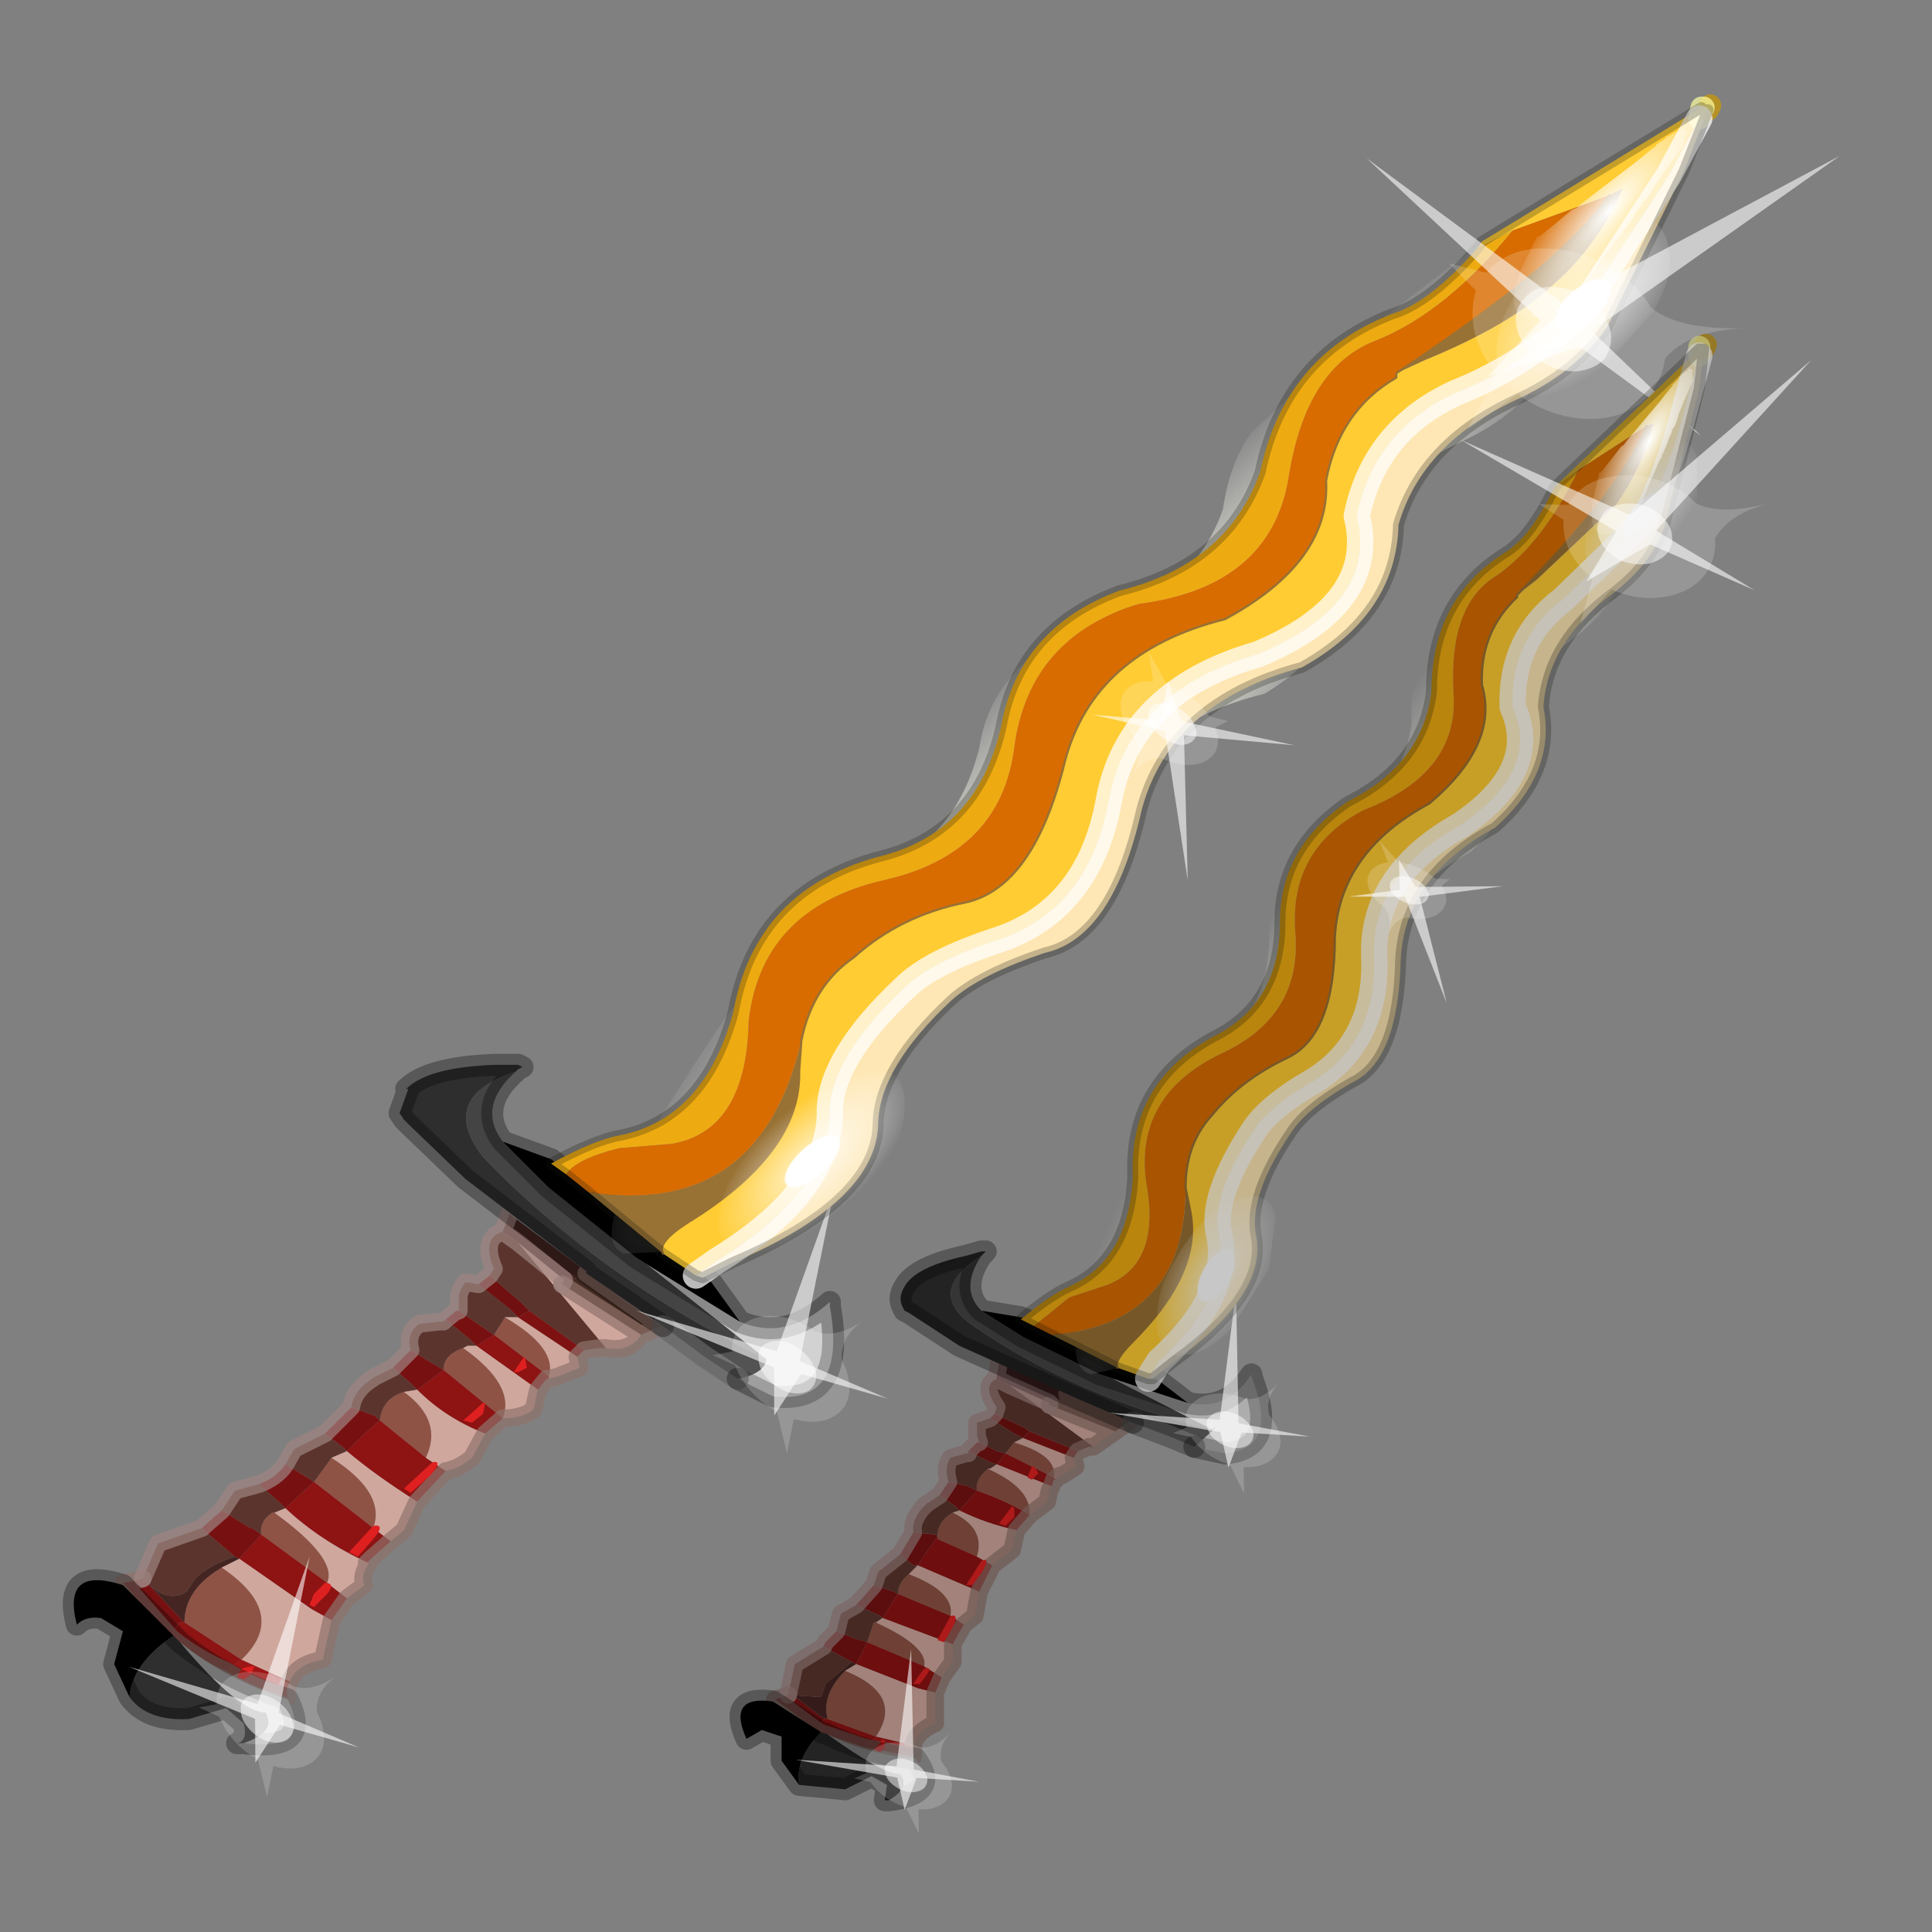 <?xml version="1.0" encoding="UTF-8" standalone="no"?>
<svg xmlns:xlink="http://www.w3.org/1999/xlink" height="440.0px" width="440.0px" xmlns="http://www.w3.org/2000/svg">
  <rect width="100%" height="100%" fill="#808080" stroke="none"/>
  <g transform="matrix(10.0, 0.0, 0.0, 10.0, 0.0, 0.0)">
    <use height="44.0" transform="matrix(1.0, 0.0, 0.0, 1.0, 0.0, 0.0)" width="44.0" xlink:href="#shape0"/>
    <use height="20.95" transform="matrix(-0.221, 0.055, 0.15, 0.236, 19.0, 27.1)" width="24.45" xlink:href="#sprite0"/>
    <use height="4.25" transform="matrix(1.0, 0.0, 0.0, 1.0, 1.45, 35.75)" width="5.5" xlink:href="#shape2"/>
    <use height="20.95" transform="matrix(-0.202, 0.05, 0.138, 0.216, 7.05, 35.45)" width="24.45" xlink:href="#sprite0"/>
    <use height="27.2" transform="matrix(1.0, 0.0, 0.0, 1.0, 12.45, 2.15)" width="26.75" xlink:href="#shape3"/>
    <use height="5.05" transform="matrix(0.268, -0.7, -0.701, 0.475, 37.382, 5.807)" width="4.45" xlink:href="#sprite1"/>
    <use height="20.95" transform="matrix(-0.44, -0.09, -0.003, 0.379, 41.9, 3.55)" width="24.45" xlink:href="#sprite0"/>
    <use height="20.95" transform="matrix(0.141, -0.084, -0.171, -0.172, 27.05, 20.05)" width="24.45" xlink:href="#sprite0"/>
    <use height="34.55" transform="matrix(1.0, 0.0, 0.0, 1.0, 16.6, 7.6)" width="25.9" xlink:href="#sprite2"/>
  </g>
  <defs>
    <g id="shape0" transform="matrix(1.0, 0.0, 0.0, 1.0, 0.0, 0.0)">
      <path d="M44.0 44.0 L0.0 44.0 0.0 0.0 44.0 0.0 44.0 44.0" fill="#43adca" fill-opacity="0.0" fill-rule="evenodd" stroke="none"/>
      <path d="M12.5 31.35 Q12.7 30.7 11.5 30.0 L11.25 30.4 12.5 31.35 M7.45 36.05 Q7.7 35.5 6.25 34.45 L6.2 34.45 Q5.9 34.65 5.95 34.95 L7.45 36.05 M8.5 34.8 Q8.8 34.0 7.55 33.2 L7.15 33.75 8.5 34.8 M10.1 31.2 L11.45 32.3 Q11.75 31.55 10.55 30.7 10.1 30.85 10.1 31.2 M8.65 32.35 L9.7 33.2 Q10.1 32.35 9.2 31.7 8.7 31.85 8.65 32.35 M5.05 35.7 Q4.2 36.2 4.2 36.95 L5.5 37.8 Q6.6 36.75 5.05 35.7" fill="#8f5345" fill-rule="evenodd" stroke="none"/>
      <path d="M14.6 30.4 L15.05 30.2 13.35 29.0 13.35 28.95 13.05 29.15 12.8 29.25 14.6 30.4" fill="#452b21" fill-rule="evenodd" stroke="none"/>
      <path d="M13.3 30.75 L13.65 30.7 13.8 30.7 11.8 28.3 11.45 28.05 Q10.95 28.2 11.25 28.9 L11.15 29.05 11.85 29.65 12.05 29.85 13.3 30.75 M10.9 29.25 L10.6 29.2 Q10.45 29.4 10.45 29.55 L10.45 29.85 10.95 30.2 11.25 30.4 11.5 30.0 11.8 30.0 11.6 29.8 10.9 29.25 M10.15 30.05 L10.1 30.1 10.0 30.1 9.55 30.15 Q9.25 30.35 9.35 30.75 L9.85 31.05 10.1 31.2 Q10.1 30.85 10.55 30.7 L10.65 30.65 10.85 30.65 10.7 30.5 10.15 30.05 M8.95 31.15 L8.55 31.35 8.4 31.45 Q8.05 31.7 8.0 32.05 L8.55 32.25 8.65 32.35 Q8.7 31.85 9.2 31.7 L9.5 31.65 9.4 31.55 9.35 31.5 8.95 31.15 M7.4 32.65 L6.7 33.0 6.5 33.35 7.0 33.65 7.15 33.75 7.55 33.2 7.9 33.05 7.8 32.95 7.4 32.65 M5.9 33.8 L5.35 33.95 5.05 34.4 5.7 34.8 5.75 34.8 5.95 34.95 Q5.9 34.65 6.2 34.45 L6.25 34.45 6.5 34.35 6.4 34.25 5.9 33.8 M4.6 34.8 L3.6 35.15 3.25 35.95 Q3.8 36.55 4.25 36.25 L4.45 35.95 Q4.75 35.65 5.35 35.45 L4.7 34.9 4.6 34.8" fill="#5b352d" fill-rule="evenodd" stroke="none"/>
      <path d="M13.35 28.95 L11.6 27.65 11.45 28.05 11.8 28.3 12.85 29.15 12.8 29.25 13.05 29.15 13.35 28.95 M5.05 35.7 L5.45 35.5 5.35 35.45 Q4.75 35.65 4.45 35.95 L4.25 36.25 Q3.8 36.55 3.25 35.95 L3.4 36.1 4.1 36.85 4.2 36.95 Q4.2 36.2 5.05 35.7" fill="#442522" fill-rule="evenodd" stroke="none"/>
      <path d="M3.9 37.3 Q4.45 37.75 5.15 38.05 L5.5 37.8 4.2 36.95 Q4.0 36.9 3.9 37.3 M7.55 36.9 L7.9 36.4 7.45 36.05 5.95 34.95 5.45 35.5 7.1 36.65 7.55 36.9 M8.4 35.6 L8.35 35.6 8.45 35.5 8.9 35.1 8.5 34.8 7.15 33.75 6.5 34.35 Q7.3 35.1 8.4 35.6 M9.5 34.2 L10.15 33.5 9.7 33.2 8.65 32.35 8.25 32.7 7.9 33.05 Q8.55 33.6 9.5 34.2 M11.05 32.65 L11.45 32.3 10.1 31.2 9.5 31.65 Q10.15 32.3 11.05 32.65 M12.25 31.65 L12.45 31.4 12.5 31.4 12.5 31.35 11.25 30.4 10.85 30.65 12.25 31.65" fill="#8e1313" fill-rule="evenodd" stroke="none"/>
      <path d="M10.45 29.85 L10.4 29.85 10.15 30.05 10.7 30.5 10.85 30.65 11.25 30.4 10.95 30.2 10.45 29.85 M9.35 30.75 L8.95 31.15 9.35 31.5 9.4 31.55 9.5 31.65 10.1 31.2 9.85 31.05 9.35 30.75 M8.0 32.05 L7.4 32.65 7.8 32.95 7.9 33.05 8.25 32.7 8.65 32.35 8.55 32.25 8.0 32.05 M6.5 33.35 Q6.3 33.65 5.9 33.8 L6.4 34.25 6.5 34.35 7.15 33.75 7.0 33.65 6.5 33.35 M5.05 34.4 L4.65 34.75 4.6 34.8 4.7 34.9 5.35 35.45 5.45 35.5 5.95 34.95 5.75 34.8 5.7 34.8 5.05 34.4 M3.25 35.95 L3.1 36.0 2.8 36.05 3.9 37.3 Q4.0 36.9 4.2 36.95 L4.1 36.85 3.4 36.1 3.25 35.95" fill="#771111" fill-rule="evenodd" stroke="none"/>
      <path d="M12.5 31.4 L12.7 31.35 13.2 31.15 13.15 30.9 11.8 30.0 11.5 30.0 Q12.7 30.7 12.5 31.35 L12.5 31.4 M13.8 30.7 Q14.35 30.8 14.6 30.4 L12.8 29.25 12.85 29.15 11.8 28.3 13.8 30.7 M6.6 38.3 Q6.75 37.9 7.35 37.8 L7.55 36.9 7.1 36.65 5.45 35.5 5.05 35.7 Q6.6 36.75 5.5 37.8 L6.6 38.3 M7.9 36.4 L8.3 36.1 Q8.2 35.9 8.4 35.6 7.3 35.1 6.5 34.35 L6.25 34.45 Q7.7 35.5 7.45 36.05 L7.9 36.4 M8.9 35.1 L9.2 34.85 9.5 34.2 Q8.55 33.6 7.9 33.05 L7.55 33.2 Q8.8 34.0 8.5 34.8 L8.9 35.1 M10.15 33.5 Q10.45 33.45 10.75 33.2 L11.05 32.65 Q10.15 32.3 9.5 31.65 L9.2 31.7 Q10.1 32.35 9.7 33.2 L10.15 33.5 M11.45 32.3 Q11.9 32.3 12.15 32.1 L12.25 31.65 10.85 30.65 10.65 30.65 10.55 30.7 Q11.75 31.55 11.45 32.3" fill="#d0a79d" fill-rule="evenodd" stroke="none"/>
      <path d="M5.15 38.05 Q5.8 38.45 6.55 38.65 6.5 38.45 6.6 38.3 L5.5 37.8 5.15 38.05" fill="#9c1616" fill-rule="evenodd" stroke="none"/>
      <path d="M13.15 30.9 L13.3 30.75 12.05 29.85 11.8 30.0 13.15 30.9" fill="#7e1212" fill-rule="evenodd" stroke="none"/>
      <path d="M11.15 29.05 L10.9 29.25 11.6 29.8 11.8 30.0 12.05 29.85 11.85 29.65 11.15 29.05" fill="#701010" fill-rule="evenodd" stroke="none"/>
      <path d="M12.5 31.4 L12.7 31.35 13.2 31.15 13.15 30.9 13.3 30.75 13.65 30.7 13.8 30.7 Q14.35 30.8 14.6 30.4 L15.05 30.2 13.35 29.0 M3.25 35.95 L3.1 36.0 2.8 36.05 3.9 37.3 Q4.45 37.75 5.15 38.05 5.8 38.45 6.55 38.65 6.5 38.45 6.6 38.3 6.75 37.9 7.35 37.8 L7.55 36.9 7.9 36.4 8.3 36.1 Q8.2 35.9 8.4 35.6 L8.35 35.6 8.45 35.5 8.9 35.1 9.2 34.85 9.5 34.2 10.15 33.5 Q10.45 33.45 10.75 33.2 L11.05 32.65 11.45 32.3 Q11.9 32.3 12.15 32.1 L12.25 31.65 12.45 31.4 12.5 31.4 M12.8 29.25 L14.6 30.4" fill="none" stroke="#8f726b" stroke-linecap="round" stroke-linejoin="round" stroke-opacity="0.702" stroke-width="0.4"/>
      <path d="M11.6 27.65 L11.45 28.05 Q10.95 28.2 11.25 28.9 L11.15 29.05 10.9 29.25 10.6 29.2 Q10.45 29.4 10.45 29.55 L10.45 29.85 10.4 29.85 10.15 30.05 10.1 30.1 10.0 30.1 9.55 30.15 Q9.25 30.35 9.35 30.75 L8.95 31.15 8.55 31.35 8.4 31.45 Q8.05 31.7 8.0 32.05 L7.4 32.65 6.7 33.0 6.5 33.35 Q6.3 33.65 5.9 33.8 L5.35 33.95 5.05 34.4 4.65 34.75 4.6 34.8 3.6 35.15 3.25 35.95 M11.8 28.3 L11.45 28.05 M11.8 28.3 L12.85 29.15 12.8 29.25" fill="none" stroke="#9f8482" stroke-linecap="round" stroke-linejoin="round" stroke-opacity="0.702" stroke-width="0.4"/>
      <path d="M5.7 37.95 L5.5 38.0 5.4 38.2 5.55 38.25 5.7 38.15 5.8 37.95 5.7 37.95" fill="#df2020" fill-rule="evenodd" stroke="none"/>
      <path d="M7.15 36.3 L7.05 36.55 7.15 36.6 7.45 36.3 Q7.65 36.05 7.4 36.05 L7.15 36.3" fill="#df2020" fill-rule="evenodd" stroke="none"/>
      <path d="M7.95 35.35 L8.15 35.45 8.5 35.05 Q8.8 34.7 8.5 34.75 L7.95 35.35" fill="#df2020" fill-rule="evenodd" stroke="none"/>
      <path d="M9.2 33.9 L9.35 34.0 9.8 33.6 Q10.1 33.25 9.85 33.3 L9.2 33.9" fill="#df2020" fill-rule="evenodd" stroke="none"/>
      <path d="M11.0 31.95 L10.55 32.35 10.75 32.4 11.0 32.2 11.05 31.95 11.0 31.95" fill="#df2020" fill-rule="evenodd" stroke="none"/>
      <path d="M11.9 30.95 L11.7 31.25 11.8 31.25 12.0 31.15 11.95 30.9 11.9 30.95" fill="#df2020" fill-rule="evenodd" stroke="none"/>
      <path d="M12.5 30.25 L12.4 30.35 12.45 30.4 12.5 30.45 12.6 30.3 12.5 30.25" fill="#7e1212" fill-rule="evenodd" stroke="none"/>
      <path d="M11.45 26.0 Q10.85 25.2 11.75 24.4 9.95 25.0 11.0 26.35 13.7 29.15 17.45 30.95 L14.55 28.65 14.5 28.65 12.5 27.05 11.45 26.0" fill="#444444" fill-rule="evenodd" stroke="none"/>
      <path d="M16.8 31.4 L17.6 31.8 Q19.3 32.0 18.9 29.75 L18.9 29.65 Q17.9 30.55 16.85 30.1 L14.5 28.65 14.55 28.65 17.45 30.95 17.45 31.0 Q17.35 31.3 16.8 31.4" fill="#c8c8c8" fill-rule="evenodd" stroke="none"/>
      <path d="M11.75 24.4 L11.8 24.35 11.9 24.3 11.8 24.25 11.3 24.25 Q9.75 24.3 9.25 24.8 L9.3 24.8 9.1 25.35 9.2 25.5 9.3 25.6 10.6 26.85 13.35 28.95 13.35 29.0 15.1 30.2 16.05 30.9 16.8 31.4 Q17.35 31.3 17.45 31.0 L17.45 30.95 Q13.7 29.15 11.0 26.35 9.95 25.0 11.75 24.4" fill="#2e2e2e" fill-rule="evenodd" stroke="none"/>
      <path d="M16.85 30.1 L16.2 29.2 12.55 26.4 11.45 26.0 12.5 27.05 14.5 28.65 16.85 30.1" fill="#000000" fill-rule="evenodd" stroke="none"/>
      <path d="M15.1 30.2 L16.05 30.9 16.8 31.4" fill="none" stroke="#666666" stroke-linecap="round" stroke-linejoin="round" stroke-opacity="0.702" stroke-width="0.5"/>
      <path d="M16.8 31.4 L17.6 31.8 Q19.3 32.0 18.9 29.75 L18.9 29.65 Q17.9 30.55 16.85 30.1 L16.2 29.2 12.55 26.4 11.45 26.0 Q10.85 25.2 11.75 24.4 L11.8 24.35 11.9 24.3 11.8 24.25 11.3 24.25 Q9.75 24.3 9.25 24.8 M9.3 24.8 L9.1 25.35 9.2 25.5 9.3 25.6 10.6 26.85 13.35 28.95 13.35 29.0 15.1 30.2 M14.55 28.65 L14.5 28.65 16.85 30.1 M14.5 28.65 L12.5 27.05 11.45 26.0" fill="none" stroke="#000000" stroke-linecap="round" stroke-linejoin="round" stroke-opacity="0.314" stroke-width="0.5"/>
    </g>
    <g id="sprite0" transform="matrix(1.0, 0.0, 0.0, 1.0, 0.0, 0.0)">
      <use height="20.95" transform="matrix(1.0, 0.0, 0.0, 1.0, 0.0, 0.0)" width="24.45" xlink:href="#shape1"/>
    </g>
    <g id="shape1" transform="matrix(1.0, 0.0, 0.0, 1.0, 0.0, 0.0)">
      <path d="M14.85 11.4 Q15.8 11.6 16.25 12.45 16.85 13.3 16.6 14.35 16.4 15.3 15.55 15.9 14.65 16.4 13.65 16.2 12.65 15.9 12.1 15.1 11.6 14.2 11.8 13.2 12.1 12.2 12.9 11.65 13.8 11.15 14.85 11.4" fill="#ffffff" fill-opacity="0.588" fill-rule="evenodd" stroke="none"/>
      <path d="M14.85 11.4 Q13.8 11.15 12.9 11.65 12.1 12.2 11.8 13.2 11.6 14.2 12.1 15.1 12.65 15.9 13.65 16.2 14.65 16.4 15.55 15.9 16.4 15.3 16.6 14.35 16.85 13.3 16.25 12.45 15.8 11.6 14.85 11.4 M18.2 11.35 L20.15 11.25 18.75 12.55 Q19.05 13.8 18.8 15.05 18.5 16.35 17.65 17.3 L19.1 20.95 16.55 18.25 Q14.8 19.3 12.8 18.85 10.8 18.35 9.75 16.65 9.05 15.5 8.95 14.3 7.75 12.35 4.85 11.5 8.3 12.45 9.7 11.4 10.3 10.4 11.35 9.75 13.1 8.75 15.1 9.15 16.95 9.5 18.1 11.15 L18.2 11.35" fill="#ffffff" fill-opacity="0.176" fill-rule="evenodd" stroke="none"/>
      <path d="M15.4 13.55 L18.1 17.55 13.35 14.65 7.05 18.5 12.75 13.55 0.0 0.0 14.25 12.25 24.45 5.95 15.4 13.55" fill="#ffffff" fill-opacity="0.588" fill-rule="evenodd" stroke="none"/>
    </g>
    <g id="shape2" transform="matrix(1.0, 0.0, 0.0, 1.0, -1.45, -35.75)">
      <path d="M2.95 38.65 Q3.35 39.2 4.3 39.15 L5.15 38.9 5.55 39.25 Q5.65 39.65 5.4 39.7 L5.55 39.7 Q6.3 39.45 6.05 39.0 5.45 39.0 4.1 37.4 L3.95 37.25 Q3.0 37.9 2.95 38.65" fill="#2f2f2f" fill-rule="evenodd" stroke="none"/>
      <path d="M3.95 37.25 L2.8 36.1 Q1.4 35.65 1.75 37.0 1.95 36.8 2.3 36.85 L2.8 37.15 2.6 37.9 2.95 38.65 Q3.0 37.9 3.95 37.25" fill="#000000" fill-rule="evenodd" stroke="none"/>
      <path d="M5.55 39.7 Q7.15 39.9 6.55 38.7 5.15 38.25 4.1 37.4 5.45 39.0 6.05 39.0 6.3 39.45 5.55 39.7" fill="#aaaaaa" fill-rule="evenodd" stroke="none"/>
      <path d="M3.95 37.25 L2.8 36.1 Q1.4 35.65 1.75 37.0 1.95 36.8 2.3 36.85 L2.8 37.15 2.6 37.9 2.95 38.65 Q3.35 39.2 4.3 39.15 L5.15 38.9 5.55 39.25 Q5.65 39.65 5.4 39.7 L5.55 39.7 Q7.15 39.9 6.55 38.7 5.15 38.25 4.1 37.4 L3.95 37.25 Z" fill="none" stroke="#000000" stroke-linecap="round" stroke-linejoin="round" stroke-opacity="0.314" stroke-width="0.5"/>
    </g>
    <g id="shape3" transform="matrix(1.0, 0.0, 0.0, 1.0, -12.45, -2.15)">
      <path d="M32.2 6.7 Q35.75 3.95 36.75 4.1 L37.0 4.2 37.15 4.35 36.95 4.95 36.85 5.15 Q36.1 7.1 35.2 8.45 34.6 9.45 33.3 10.05 31.25 11.0 30.75 12.75 30.7 14.65 28.8 15.8 25.9 16.5 25.35 18.8 24.65 21.5 23.2 21.8 21.8 22.3 21.2 22.85 19.65 24.3 19.65 25.45 L19.65 25.6 18.95 26.1 15.35 28.5 14.2 28.55 Q13.75 28.35 14.05 27.5 14.3 26.7 15.1 25.35 L16.0 23.95 16.5 23.2 18.9 20.1 19.7 19.85 Q21.7 19.35 22.3 17.05 22.45 16.05 23.05 15.4 L23.4 15.0 Q24.0 14.5 24.85 14.1 27.15 13.6 27.85 11.6 28.0 10.55 28.5 9.85 L30.0 8.45 32.2 6.7" fill="url(#gradient0)" fill-rule="evenodd" stroke="none"/>
      <path d="M31.8 8.5 L32.45 8.2 Q34.4 7.4 35.35 6.5 36.35 5.65 36.95 4.3 L36.65 4.45 34.45 5.25 33.65 5.65 33.75 5.5 38.75 2.45 38.7 2.7 38.0 4.0 35.95 7.15 35.85 7.25 Q34.65 8.35 33.15 8.95 31.3 9.8 30.9 11.75 31.4 13.75 28.65 14.9 25.7 15.75 25.25 18.25 24.8 20.7 22.75 21.4 21.2 21.9 20.6 22.5 18.95 24.05 18.9 25.25 18.95 27.1 16.35 28.7 L15.85 29.05 15.1 28.55 Q14.95 28.3 15.65 27.85 18.25 26.25 18.2 24.4 L18.25 23.7 Q18.5 22.45 19.45 21.8 20.5 20.85 22.0 20.55 23.55 20.2 24.25 17.35 24.9 14.85 27.9 14.1 30.3 12.8 30.2 10.95 30.5 9.35 31.8 8.6 L31.8 8.5" fill="#ffcc33" fill-rule="evenodd" stroke="none"/>
      <path d="M15.85 29.05 L16.35 28.7 Q18.95 27.1 18.9 25.25 18.95 24.05 20.6 22.5 21.2 21.9 22.75 21.4 24.8 20.7 25.25 18.25 25.7 15.75 28.65 14.9 31.4 13.75 30.9 11.75 31.3 9.8 33.15 8.95 34.65 8.35 35.85 7.25 L35.95 7.15 38.0 4.0 38.7 2.7 38.75 2.45 38.8 2.45 38.85 2.45 38.95 2.4 38.9 2.5 38.45 3.65 38.35 3.9 36.6 7.45 Q35.9 8.45 34.65 9.05 32.4 10.05 31.85 11.95 31.8 14.0 29.65 15.2 26.65 16.0 26.0 18.45 25.35 21.35 23.8 21.7 22.3 22.2 21.65 22.8 20.05 24.3 20.0 25.55 20.0 27.35 16.7 28.75 L16.0 29.1 15.85 29.05" fill="#fee7b4" fill-rule="evenodd" stroke="none"/>
      <path d="M33.65 5.65 L34.45 5.25 Q32.95 7.1 31.35 7.75 29.75 8.35 29.35 10.85 28.95 13.35 25.95 13.75 23.45 14.5 23.1 17.0 22.8 19.45 20.1 20.05 17.35 20.7 17.05 23.25 17.0 25.75 15.3 26.05 L14.1 26.15 Q13.1 26.4 12.9 26.75 L12.55 26.5 Q13.55 25.95 14.15 25.85 16.05 25.45 16.7 23.05 17.2 20.25 20.05 19.5 22.25 18.95 22.8 16.55 23.2 14.3 25.5 13.45 27.95 12.85 28.7 10.75 29.25 8.1 31.7 7.15 32.55 6.9 33.65 5.65" fill="#eeab11" fill-rule="evenodd" stroke="none"/>
      <path d="M36.65 4.45 L36.95 4.3 Q36.35 5.65 35.35 6.5 34.4 7.4 32.45 8.2 L31.8 8.5 Q35.65 5.95 36.65 4.45 M18.25 23.7 L18.2 24.4 Q18.25 26.25 15.65 27.85 14.95 28.3 15.1 28.55 L13.4 27.15 Q17.3 27.75 18.25 23.7" fill="#987134" fill-rule="evenodd" stroke="none"/>
      <path d="M36.65 4.45 Q35.65 5.95 31.8 8.5 L31.8 8.6 Q30.5 9.35 30.2 10.95 30.3 12.8 27.9 14.1 24.9 14.85 24.25 17.35 23.55 20.2 22.0 20.55 20.5 20.85 19.45 21.8 18.5 22.45 18.25 23.7 17.3 27.75 13.4 27.15 L12.9 26.75 Q13.1 26.4 14.1 26.15 L15.3 26.05 Q17.0 25.75 17.05 23.25 17.35 20.7 20.1 20.05 22.8 19.45 23.1 17.0 23.45 14.5 25.95 13.75 28.95 13.35 29.35 10.85 29.75 8.35 31.35 7.75 32.95 7.1 34.45 5.25 L36.65 4.45" fill="#d86c01" fill-rule="evenodd" stroke="none"/>
      <path d="M38.95 2.4 L38.9 2.5" fill="none" stroke="#cc9900" stroke-linecap="round" stroke-linejoin="round" stroke-opacity="0.702" stroke-width="0.5"/>
      <path d="M38.7 2.7 L38.75 2.45 38.8 2.45" fill="none" stroke="#ffffa2" stroke-linecap="round" stroke-linejoin="round" stroke-opacity="0.702" stroke-width="0.5"/>
      <path d="M15.85 29.05 L16.35 28.7 Q18.95 27.1 18.9 25.25 18.95 24.05 20.6 22.5 21.2 21.9 22.75 21.4 24.8 20.7 25.25 18.25 25.7 15.75 28.65 14.9 31.4 13.75 30.9 11.75 31.3 9.8 33.15 8.95 34.65 8.35 35.85 7.25 L35.95 7.15 38.0 4.0 38.7 2.7" fill="none" stroke="#ffffff" stroke-linecap="round" stroke-linejoin="round" stroke-opacity="0.733" stroke-width="0.6"/>
      <path d="M36.65 4.45 Q35.65 5.95 31.8 8.5 L31.8 8.6 Q30.5 9.35 30.2 10.95 30.3 12.8 27.9 14.1 24.9 14.85 24.25 17.35 23.55 20.2 22.0 20.55 20.5 20.85 19.45 21.8 18.5 22.45 18.25 23.7 L18.2 24.4 Q18.25 26.25 15.65 27.85 14.95 28.3 15.1 28.55" fill="none" stroke="#987134" stroke-linecap="round" stroke-linejoin="round" stroke-width="0.05"/>
      <path d="M15.1 28.55 L15.85 29.05 M38.75 2.45 L33.75 5.5 33.65 5.65 M38.9 2.5 L38.45 3.65 38.35 3.9 36.6 7.45 Q35.9 8.45 34.65 9.05 32.4 10.05 31.85 11.95 31.8 14.0 29.65 15.2 26.65 16.0 26.0 18.45 25.35 21.35 23.8 21.7 22.3 22.2 21.65 22.8 20.05 24.3 20.0 25.55 20.0 27.35 16.7 28.75 L16.0 29.1 15.85 29.05 M12.9 26.75 L12.55 26.5 Q13.55 25.95 14.15 25.85 16.05 25.45 16.7 23.05 17.2 20.25 20.05 19.5 22.25 18.95 22.8 16.55 23.2 14.3 25.5 13.45 27.95 12.85 28.7 10.75 29.25 8.1 31.7 7.15 32.55 6.9 33.65 5.65 M12.9 26.75 L13.4 27.15 15.1 28.55" fill="none" stroke="#17170c" stroke-linecap="round" stroke-linejoin="round" stroke-opacity="0.251" stroke-width="0.25"/>
      <path d="M37.2 4.9 Q36.55 4.8 35.8 5.35 34.95 5.95 34.45 6.8 34.0 7.6 34.1 8.3 34.2 8.95 34.85 9.0 35.5 9.1 36.35 8.55 L37.65 7.1 Q38.15 6.25 38.0 5.65 37.9 4.95 37.2 4.9" fill="url(#gradient1)" fill-rule="evenodd" stroke="none"/>
      <path d="M16.35 27.9 Q16.4 28.6 17.05 28.65 17.7 28.7 18.6 28.1 L20.1 26.65 Q20.65 25.8 20.6 25.1 20.6 24.4 20.0 24.4 19.3 24.3 18.4 24.9 17.5 25.45 16.95 26.35 16.35 27.2 16.35 27.9" fill="url(#gradient2)" fill-rule="evenodd" stroke="none"/>
    </g>
    <radialGradient cx="0" cy="0" gradientTransform="matrix(0.015, -0.016, -0.003, -0.002, 25.6, 16.45)" gradientUnits="userSpaceOnUse" id="gradient0" r="819.2" spreadMethod="pad">
      <stop offset="0.0" stop-color="#f9fede"/>
      <stop offset="1.0" stop-color="#ffffff" stop-opacity="0.0"/>
    </radialGradient>
    <radialGradient cx="0" cy="0" gradientTransform="matrix(-4.0E-4, -0.002, -0.003, 0.002, 36.05, 6.95)" gradientUnits="userSpaceOnUse" id="gradient1" r="819.2" spreadMethod="pad">
      <stop offset="0.0" stop-color="#ffffff"/>
      <stop offset="0.243" stop-color="#ffffff"/>
      <stop offset="0.267" stop-color="#ffffff" stop-opacity="0.561"/>
      <stop offset="0.933" stop-color="#ffffff" stop-opacity="0.0"/>
    </radialGradient>
    <radialGradient cx="0" cy="0" gradientTransform="matrix(-1.0E-4, -0.002, -0.003, 0.002, 18.5, 26.45)" gradientUnits="userSpaceOnUse" id="gradient2" r="819.2" spreadMethod="pad">
      <stop offset="0.0" stop-color="#ffffff"/>
      <stop offset="0.243" stop-color="#ffffff"/>
      <stop offset="0.267" stop-color="#ffffff" stop-opacity="0.561"/>
      <stop offset="0.933" stop-color="#ffffff" stop-opacity="0.0"/>
    </radialGradient>
    <g id="sprite1" transform="matrix(1.0, 0.0, 0.0, 1.0, 2.9, 2.15)">
      <use height="5.05" transform="matrix(1.0, 0.0, 0.0, 1.0, -2.9, -2.15)" width="4.45" xlink:href="#shape4"/>
    </g>
    <g id="shape4" transform="matrix(1.0, 0.0, 0.0, 1.0, 2.9, 2.15)">
      <path d="M1.4 -1.75 L1.5 -1.55 1.5 -1.35 1.55 -1.3 1.5 -1.25 1.5 -0.95 1.45 -0.95 1.45 -0.85 1.35 -0.35 1.15 1.3 1.1 1.5 1.15 1.65 1.0 2.35 0.95 2.6 1.0 2.75 0.0 2.9 Q-1.2 2.9 -2.05 2.05 -2.9 1.2 -2.9 0.05 L-2.6 -0.2 Q-2.35 -0.2 -2.35 -0.3 -1.9 -0.45 -1.9 -0.55 L-1.75 -0.65 -1.45 -0.85 -1.45 -0.95 Q-1.3 -0.9 -1.3 -1.0 L-1.05 -1.15 -0.9 -1.2 -0.7 -1.35 -0.65 -1.3 -0.6 -1.45 -0.4 -1.55 Q-0.2 -1.55 0.3 -1.9 L0.65 -2.15 1.05 -2.05 1.15 -2.05 1.25 -2.0 1.5 -1.75 1.4 -1.75" fill="url(#gradient3)" fill-rule="evenodd" stroke="none"/>
    </g>
    <radialGradient cx="0" cy="0" gradientTransform="matrix(0.004, 0.0, 0.0, 0.004, 0.0, 0.0)" gradientUnits="userSpaceOnUse" id="gradient3" r="819.2" spreadMethod="pad">
      <stop offset="0.0" stop-color="#ffffff"/>
      <stop offset="1.0" stop-color="#ffffff" stop-opacity="0.0"/>
    </radialGradient>
    <g id="sprite2" transform="matrix(1.0, 0.0, 0.0, 1.0, 0.25, 0.25)">
      <use height="11.95" transform="matrix(1.0, 0.0, 0.0, 1.0, 0.6, 20.4)" width="11.5" xlink:href="#shape5"/>
      <use height="20.95" transform="matrix(-0.155, 0.077, 0.15, 0.15, 11.3, 21.55)" width="24.45" xlink:href="#sprite0"/>
      <use height="2.75" transform="matrix(1.0, 0.0, 0.0, 1.0, -0.25, 30.65)" width="4.7" xlink:href="#shape6"/>
      <use height="20.95" transform="matrix(-0.141, 0.07, 0.137, 0.137, 3.9, 29.7)" width="24.45" xlink:href="#sprite0"/>
      <use height="24.1" transform="matrix(1.0, 0.0, 0.0, 1.0, 6.3, -0.25)" width="15.95" xlink:href="#shape7"/>
      <use height="5.05" transform="matrix(0.083, -0.562, -0.441, 0.467, 21.407, 2.825)" width="4.45" xlink:href="#sprite1"/>
      <use height="20.95" transform="matrix(-0.341, 0.006, 0.06, 0.281, 24.4, 0.35)" width="24.45" xlink:href="#sprite0"/>
      <use height="20.95" transform="matrix(0.09, -0.085, -0.155, -0.099, 16.1, 15.0)" width="24.45" xlink:href="#sprite0"/>
    </g>
    <g id="shape5" transform="matrix(1.0, 0.0, 0.0, 1.0, -0.6, -20.4)">
      <path d="M7.15 25.8 Q7.25 25.3 6.25 25.0 L6.05 25.25 7.15 25.8 M4.2 30.1 Q4.3 29.65 3.1 29.1 L3.05 29.1 2.9 29.55 4.2 30.1 M4.8 28.95 Q4.9 28.4 3.85 28.0 3.6 28.2 3.6 28.45 L4.8 28.95 M5.4 26.1 Q6.0 26.3 6.6 26.65 6.65 26.05 5.65 25.6 5.35 25.85 5.4 26.1 M4.5 27.15 L4.5 27.2 5.4 27.6 Q5.6 26.95 4.85 26.6 4.5 26.8 4.5 27.15 M2.4 30.2 Q1.85 30.75 2.0 31.3 L3.1 31.7 Q3.75 30.75 2.4 30.2" fill="#6f4035" fill-rule="evenodd" stroke="none"/>
      <path d="M8.55 24.75 L8.9 24.5 7.45 23.9 7.25 24.1 7.05 24.15 8.55 24.75" fill="#352119" fill-rule="evenodd" stroke="none"/>
      <path d="M7.7 25.2 L7.95 25.1 8.05 25.1 6.15 23.7 5.85 23.55 Q5.5 23.7 5.85 24.2 L5.8 24.35 6.45 24.65 6.6 24.75 7.7 25.2 M5.7 24.45 L5.4 24.55 5.4 24.85 5.45 25.0 5.85 25.2 6.05 25.25 6.25 25.0 6.45 24.9 6.25 24.8 5.7 24.45 M5.2 25.2 L5.2 25.25 5.15 25.25 4.8 25.35 Q4.65 25.55 4.75 25.9 L5.2 26.0 5.4 26.1 Q5.35 25.85 5.65 25.6 L5.7 25.6 5.85 25.5 5.7 25.45 5.2 25.2 M4.55 26.2 L4.25 26.4 4.15 26.5 Q3.9 26.8 3.95 27.05 L4.45 27.1 4.5 27.15 Q4.5 26.8 4.85 26.6 L5.0 26.55 4.9 26.45 4.55 26.2 M3.65 27.55 L3.15 27.95 3.05 28.25 3.5 28.4 3.6 28.45 Q3.6 28.2 3.85 28.0 L4.05 27.8 3.95 27.8 3.65 27.55 M2.65 28.7 L2.3 28.9 2.2 29.3 2.7 29.5 2.75 29.5 2.9 29.55 3.05 29.1 3.1 29.1 3.25 29.0 3.2 28.95 2.65 28.7 M1.9 29.65 L1.25 30.05 1.1 30.75 1.85 30.8 1.95 30.5 2.55 30.0 2.0 29.7 1.9 29.65" fill="#472923" fill-rule="evenodd" stroke="none"/>
      <path d="M7.45 23.9 Q6.65 23.5 5.9 23.2 L5.85 23.5 5.85 23.55 6.15 23.7 7.05 24.1 7.05 24.15 7.25 24.1 7.45 23.9 M2.4 30.2 L2.65 30.05 2.55 30.0 1.95 30.5 1.85 30.8 1.1 30.75 1.2 30.75 1.85 31.25 2.0 31.3 Q1.85 30.75 2.4 30.2" fill="#351c1a" fill-rule="evenodd" stroke="none"/>
      <path d="M1.8 31.6 L2.85 31.95 3.1 31.7 2.0 31.3 Q1.85 31.25 1.8 31.6 M4.45 30.7 L4.6 30.35 4.2 30.1 2.9 29.55 2.65 30.05 4.05 30.6 4.45 30.7 M4.85 29.6 L4.9 29.5 5.1 29.15 4.8 28.95 3.6 28.45 3.25 29.0 4.85 29.6 M5.45 28.4 L5.75 27.8 5.4 27.6 4.5 27.2 4.5 27.15 4.25 27.5 4.05 27.8 5.45 28.4 M6.3 27.0 L6.6 26.65 Q6.0 26.3 5.4 26.1 L5.0 26.55 Q5.6 26.85 6.3 27.0 M7.1 26.0 L7.15 25.85 7.2 25.85 7.15 25.8 6.05 25.25 5.85 25.5 7.1 26.0" fill="#6e0e0e" fill-rule="evenodd" stroke="none"/>
      <path d="M5.45 25.0 L5.4 25.0 5.2 25.2 5.7 25.45 5.85 25.5 6.05 25.25 5.85 25.2 5.45 25.0 M4.75 25.9 L4.55 26.2 4.9 26.45 5.0 26.55 5.4 26.1 5.2 26.0 4.75 25.9 M3.95 27.05 L3.65 27.55 3.95 27.8 4.05 27.8 4.25 27.5 4.5 27.15 4.45 27.1 3.95 27.05 M3.05 28.25 L2.65 28.7 3.2 28.95 3.25 29.0 3.6 28.45 3.5 28.4 3.05 28.25 M2.2 29.3 L1.95 29.55 1.9 29.65 2.0 29.7 2.55 30.0 2.65 30.05 2.9 29.55 2.75 29.5 2.7 29.5 2.2 29.3 M1.1 30.75 L1.0 30.8 0.8 30.85 1.8 31.6 Q1.85 31.25 2.0 31.3 L1.85 31.25 1.2 30.75 1.1 30.75" fill="#5c0d0d" fill-rule="evenodd" stroke="none"/>
      <path d="M7.2 25.85 Q7.2 25.75 7.35 25.75 L7.65 25.55 7.6 25.35 6.45 24.9 6.25 25.0 Q7.25 25.3 7.15 25.8 L7.2 25.85 M8.05 25.1 L8.55 24.75 7.05 24.15 7.05 24.1 6.15 23.7 8.05 25.1 M3.95 31.9 Q4.0 31.6 4.45 31.4 L4.45 30.7 4.05 30.6 2.65 30.05 2.4 30.2 Q3.75 30.75 3.1 31.7 L3.95 31.9 M4.6 30.35 L4.85 30.0 4.85 29.6 3.25 29.0 3.1 29.1 Q4.3 29.65 4.2 30.1 L4.6 30.35 M5.1 29.15 L5.35 28.95 5.45 28.4 4.05 27.8 3.85 28.0 Q4.9 28.4 4.8 28.95 L5.1 29.15 M5.75 27.8 L6.2 27.45 6.3 27.0 Q5.6 26.85 5.0 26.55 L4.85 26.6 Q5.6 26.95 5.4 27.6 L5.75 27.8 M6.6 26.65 L7.0 26.35 7.05 26.1 7.1 26.0 5.85 25.5 5.7 25.6 5.65 25.6 Q6.65 26.05 6.6 26.65" fill="#a2827a" fill-rule="evenodd" stroke="none"/>
      <path d="M2.85 31.95 L3.95 32.15 3.95 31.9 3.1 31.7 2.85 31.95" fill="#791111" fill-rule="evenodd" stroke="none"/>
      <path d="M7.6 25.35 L7.7 25.2 6.6 24.75 6.45 24.9 7.6 25.35" fill="#620e0e" fill-rule="evenodd" stroke="none"/>
      <path d="M5.8 24.35 L5.7 24.45 6.25 24.8 6.45 24.9 6.6 24.75 6.45 24.65 5.8 24.35" fill="#570c0c" fill-rule="evenodd" stroke="none"/>
      <path d="M7.2 25.85 Q7.2 25.75 7.35 25.75 L7.65 25.55 7.6 25.35 7.7 25.2 7.95 25.1 8.05 25.1 8.55 24.75 8.9 24.5 7.45 23.9 M1.1 30.75 L1.0 30.8 0.8 30.85 1.8 31.6 2.85 31.95 3.95 32.15 3.95 31.9 Q4.0 31.6 4.45 31.4 L4.45 30.7 4.6 30.35 4.85 30.0 4.85 29.6 4.9 29.5 5.1 29.15 5.35 28.95 5.45 28.4 5.75 27.8 6.2 27.45 6.3 27.0 6.6 26.65 7.0 26.35 7.05 26.1 7.1 26.0 7.15 25.85 7.2 25.85 M7.05 24.15 L8.55 24.75" fill="none" stroke="#6f5953" stroke-linecap="round" stroke-linejoin="round" stroke-opacity="0.702" stroke-width="0.4"/>
      <path d="M5.9 23.2 L5.85 23.5 5.85 23.55 Q5.5 23.7 5.85 24.2 L5.8 24.35 5.7 24.45 5.4 24.55 5.4 24.85 5.45 25.0 5.4 25.0 5.2 25.2 5.2 25.25 5.15 25.25 4.8 25.35 Q4.65 25.55 4.75 25.9 L4.55 26.2 4.25 26.4 4.15 26.5 Q3.9 26.8 3.95 27.05 L3.65 27.55 3.15 27.95 3.05 28.25 2.65 28.7 2.3 28.9 2.2 29.3 1.95 29.55 1.9 29.65 1.25 30.05 1.1 30.75 M6.15 23.7 L5.85 23.55 M6.15 23.7 L7.05 24.1 7.05 24.15" fill="none" stroke="#7c6765" stroke-linecap="round" stroke-linejoin="round" stroke-opacity="0.702" stroke-width="0.4"/>
      <path d="M3.25 31.75 L3.15 31.9 3.05 32.0 3.2 32.05 3.3 31.95 3.3 31.8 3.25 31.75" fill="#ae1919" fill-rule="evenodd" stroke="none"/>
      <path d="M4.05 30.35 L3.95 30.5 4.1 30.5 4.25 30.3 Q4.4 30.1 4.2 30.15 L4.05 30.35" fill="#ae1919" fill-rule="evenodd" stroke="none"/>
      <path d="M4.5 29.5 L4.65 29.55 4.85 29.2 Q5.0 28.9 4.8 28.95 L4.5 29.5" fill="#ae1919" fill-rule="evenodd" stroke="none"/>
      <path d="M5.15 28.25 L5.3 28.25 5.55 27.9 Q5.7 27.6 5.5 27.7 L5.15 28.25" fill="#ae1919" fill-rule="evenodd" stroke="none"/>
      <path d="M6.2 26.45 L5.9 26.85 6.05 26.9 6.25 26.7 6.25 26.5 6.2 26.45" fill="#ae1919" fill-rule="evenodd" stroke="none"/>
      <path d="M6.65 25.55 L6.55 25.8 6.65 25.85 6.8 25.7 6.7 25.55 6.65 25.55" fill="#ae1919" fill-rule="evenodd" stroke="none"/>
      <path d="M7.0 24.95 L6.95 25.05 6.95 25.1 7.05 25.1 7.1 25.0 7.0 24.95" fill="#620e0e" fill-rule="evenodd" stroke="none"/>
      <path d="M5.5 22.0 Q5.0 21.5 5.5 20.75 4.25 21.55 5.25 22.3 7.7 24.0 10.75 24.7 L8.3 23.45 8.2 23.45 6.45 22.6 5.5 22.0" fill="#353535" fill-rule="evenodd" stroke="none"/>
      <path d="M10.35 25.1 L11.05 25.25 Q12.3 25.15 11.65 23.5 L11.65 23.45 Q11.1 24.3 10.2 24.1 L8.2 23.45 8.3 23.45 10.75 24.7 10.85 24.65 10.8 24.7 10.35 25.1" fill="#9c9c9c" fill-rule="evenodd" stroke="none"/>
      <path d="M5.5 20.75 L5.6 20.65 5.5 20.65 5.15 20.75 Q4.0 21.0 3.75 21.45 3.6 21.7 3.7 21.9 L3.75 22.0 3.85 22.05 5.0 22.8 7.45 23.9 8.95 24.55 9.75 24.85 10.35 25.1 10.8 24.7 10.85 24.65 10.75 24.7 Q7.7 24.0 5.25 22.3 4.25 21.55 5.5 20.75" fill="#232323" fill-rule="evenodd" stroke="none"/>
      <path d="M10.2 24.1 L9.55 23.6 6.4 22.15 5.5 22.0 6.45 22.6 8.2 23.45 10.2 24.1" fill="#000000" fill-rule="evenodd" stroke="none"/>
      <path d="M8.95 24.55 L9.75 24.85 10.35 25.1" fill="none" stroke="#4f4f4f" stroke-linecap="round" stroke-linejoin="round" stroke-opacity="0.702" stroke-width="0.5"/>
      <path d="M10.35 25.1 L11.05 25.25 Q12.3 25.15 11.65 23.5 L11.65 23.45 Q11.1 24.3 10.2 24.1 L9.55 23.6 6.4 22.15 5.5 22.0 Q5.0 21.5 5.5 20.75 L5.6 20.65 5.5 20.65 5.15 20.75 Q4.0 21.0 3.75 21.45 3.6 21.7 3.7 21.9 L3.75 22.0 3.85 22.05 5.0 22.8 7.45 23.9 8.95 24.55 M8.3 23.45 L8.2 23.45 10.2 24.1 M8.2 23.45 L6.45 22.6 5.5 22.0" fill="none" stroke="#000000" stroke-linecap="round" stroke-linejoin="round" stroke-opacity="0.314" stroke-width="0.5"/>
    </g>
    <g id="shape6" transform="matrix(1.0, 0.0, 0.0, 1.0, 0.25, -30.65)">
      <path d="M1.35 32.8 L2.4 32.9 3.0 32.6 3.35 32.8 3.3 33.15 3.4 33.15 Q3.9 32.85 3.65 32.55 3.25 32.55 2.0 31.65 L1.85 31.6 Q1.25 32.2 1.35 32.8" fill="#242424" fill-rule="evenodd" stroke="none"/>
      <path d="M1.85 31.6 L0.75 30.9 Q-0.3 30.75 0.15 31.75 L0.5 31.55 0.95 31.7 0.95 32.25 1.35 32.8 Q1.25 32.2 1.85 31.6" fill="#000000" fill-rule="evenodd" stroke="none"/>
      <path d="M3.4 33.15 Q4.6 33.0 4.0 32.2 2.9 32.1 2.0 31.65 3.25 32.55 3.65 32.55 3.9 32.85 3.4 33.15" fill="#848484" fill-rule="evenodd" stroke="none"/>
      <path d="M1.85 31.6 L0.75 30.9 Q-0.3 30.75 0.15 31.75 L0.5 31.55 0.95 31.7 0.95 32.25 1.35 32.8 2.4 32.9 3.0 32.6 3.35 32.8 3.3 33.15 3.4 33.15 Q4.6 33.0 4.0 32.2 2.9 32.1 2.0 31.65 L1.85 31.6 Z" fill="none" stroke="#000000" stroke-linecap="round" stroke-linejoin="round" stroke-opacity="0.314" stroke-width="0.5"/>
    </g>
    <g id="shape7" transform="matrix(1.0, 0.0, 0.0, 1.0, -6.3, 0.25)">
      <path d="M17.7 4.3 Q19.85 1.65 20.6 1.6 L20.85 1.65 20.95 1.75 20.9 2.25 20.9 2.4 20.2 5.1 Q19.9 5.95 19.1 6.6 17.7 7.6 17.65 9.0 17.9 10.4 16.65 11.55 14.65 12.6 14.6 14.4 14.55 16.5 13.55 16.95 12.55 17.55 12.2 18.05 11.3 19.4 11.5 20.25 L11.5 20.35 11.1 20.85 8.85 23.25 8.0 23.45 Q7.6 23.35 7.65 22.65 L8.05 20.9 8.55 19.7 8.8 19.1 10.05 16.4 10.6 16.05 Q12.0 15.4 12.05 13.6 12.05 12.8 12.4 12.25 L12.5 11.9 13.45 10.95 Q15.1 10.25 15.3 8.6 15.25 7.85 15.45 7.2 L16.35 5.95 17.7 4.3" fill="url(#gradient4)" fill-rule="evenodd" stroke="none"/>
      <path d="M17.7 5.7 L18.15 5.35 19.95 3.65 Q20.55 2.8 20.8 1.8 L20.65 1.85 19.1 2.85 18.55 3.25 18.65 3.15 21.85 0.1 21.85 0.25 21.55 1.35 Q21.15 2.95 20.55 4.05 L20.5 4.1 18.75 5.8 Q17.55 6.7 17.6 8.25 18.25 9.7 16.4 10.95 14.35 12.1 14.45 14.0 14.5 15.85 13.1 16.75 12.05 17.35 11.7 17.9 10.75 19.35 10.9 20.2 11.25 21.6 9.55 23.15 L9.3 23.55 8.6 23.3 Q8.5 23.15 8.95 22.7 10.55 21.1 10.25 19.7 L10.15 19.2 Q10.15 18.2 10.75 17.55 11.4 16.75 12.45 16.25 13.55 15.75 13.55 13.5 13.65 11.55 15.7 10.45 17.3 9.1 16.9 7.75 16.85 6.55 17.7 5.75 L17.7 5.7" fill="#c79f27" fill-rule="evenodd" stroke="none"/>
      <path d="M9.3 23.55 L9.55 23.15 Q11.25 21.6 10.9 20.2 10.75 19.35 11.7 17.9 12.05 17.35 13.1 16.75 14.5 15.85 14.45 14.0 14.35 12.1 16.4 10.95 18.25 9.7 17.6 8.25 17.55 6.7 18.75 5.8 L20.5 4.1 20.55 4.05 Q21.15 2.95 21.55 1.35 L21.85 0.25 21.85 0.1 21.85 0.05 21.9 0.05 22.0 0.0 21.95 0.1 21.85 1.0 21.8 1.2 21.05 4.15 Q20.75 5.0 19.9 5.65 18.4 6.75 18.3 8.25 18.6 9.75 17.2 11.0 15.15 12.1 15.05 14.0 15.0 16.3 13.95 16.8 12.9 17.4 12.55 17.95 11.6 19.35 11.75 20.25 12.05 21.6 9.9 23.15 L9.4 23.55 9.3 23.55" fill="#c6b48c" fill-rule="evenodd" stroke="none"/>
      <path d="M18.55 3.25 L19.1 2.85 Q18.3 4.5 17.25 5.25 16.15 5.9 16.25 7.9 16.4 9.75 14.2 10.6 12.5 11.5 12.65 13.4 12.8 15.3 10.95 16.15 9.0 17.1 9.25 19.05 9.6 20.9 8.4 21.4 L7.5 21.7 6.7 22.35 6.4 22.2 Q7.05 21.65 7.5 21.45 8.85 20.85 8.95 18.95 8.85 16.8 10.8 15.75 12.3 15.0 12.3 13.15 12.3 11.45 13.85 10.4 15.55 9.55 15.75 7.9 15.75 5.8 17.4 4.75 18.0 4.4 18.55 3.25" fill="#b9850d" fill-rule="evenodd" stroke="none"/>
      <path d="M20.65 1.85 L20.8 1.8 Q20.55 2.8 19.95 3.65 L18.15 5.35 17.7 5.7 Q20.15 3.2 20.65 1.85 M10.15 19.2 L10.25 19.7 Q10.55 21.1 8.95 22.7 8.5 23.15 8.6 23.3 L7.1 22.55 Q10.15 22.3 10.15 19.2" fill="#765828" fill-rule="evenodd" stroke="none"/>
      <path d="M20.65 1.85 Q20.15 3.2 17.7 5.7 L17.7 5.75 Q16.85 6.55 16.9 7.75 17.3 9.1 15.7 10.45 13.65 11.55 13.55 13.5 13.55 15.75 12.45 16.25 11.4 16.75 10.75 17.55 10.15 18.2 10.15 19.2 10.15 22.3 7.1 22.55 L6.7 22.35 7.5 21.7 8.4 21.4 Q9.6 20.9 9.25 19.05 9.0 17.1 10.95 16.15 12.8 15.3 12.65 13.4 12.5 11.5 14.2 10.6 16.4 9.75 16.25 7.9 16.15 5.9 17.25 5.25 18.3 4.5 19.1 2.85 L20.65 1.85" fill="#a85400" fill-rule="evenodd" stroke="none"/>
      <path d="M22.0 0.0 L21.95 0.1" fill="none" stroke="#9f7700" stroke-linecap="round" stroke-linejoin="round" stroke-opacity="0.702" stroke-width="0.5"/>
      <path d="M21.85 0.25 L21.85 0.1 21.85 0.05" fill="none" stroke="#c7c77e" stroke-linecap="round" stroke-linejoin="round" stroke-opacity="0.702" stroke-width="0.5"/>
      <path d="M9.3 23.55 L9.55 23.15 Q11.25 21.6 10.9 20.2 10.75 19.35 11.7 17.9 12.05 17.35 13.1 16.75 14.5 15.85 14.45 14.0 14.35 12.1 16.4 10.95 18.25 9.7 17.6 8.25 17.55 6.7 18.75 5.8 L20.5 4.1 20.55 4.05 Q21.15 2.95 21.55 1.35 L21.85 0.25" fill="none" stroke="#c7c7c7" stroke-linecap="round" stroke-linejoin="round" stroke-opacity="0.733" stroke-width="0.6"/>
      <path d="M20.65 1.85 Q20.15 3.2 17.7 5.7 L17.7 5.75 Q16.85 6.55 16.9 7.75 17.3 9.1 15.7 10.45 13.65 11.55 13.55 13.5 13.55 15.75 12.45 16.25 11.4 16.75 10.75 17.55 10.15 18.2 10.15 19.2 L10.25 19.7 Q10.55 21.1 8.95 22.7 8.5 23.15 8.6 23.3" fill="none" stroke="#765828" stroke-linecap="round" stroke-linejoin="round" stroke-width="0.05"/>
      <path d="M8.6 23.3 L9.3 23.55 M21.85 0.1 L18.65 3.15 18.55 3.25 M21.95 0.1 L21.85 1.0 21.8 1.2 21.05 4.15 Q20.75 5.0 19.9 5.65 18.4 6.75 18.3 8.25 18.6 9.75 17.2 11.0 15.15 12.1 15.05 14.0 15.0 16.3 13.95 16.8 12.9 17.4 12.55 17.95 11.6 19.35 11.75 20.25 12.05 21.6 9.9 23.15 L9.4 23.55 9.3 23.55 M6.7 22.35 L6.4 22.2 Q7.05 21.65 7.5 21.45 8.85 20.85 8.95 18.95 8.85 16.8 10.8 15.75 12.3 15.0 12.3 13.15 12.3 11.45 13.85 10.4 15.55 9.55 15.75 7.9 15.75 5.8 17.4 4.75 18.0 4.4 18.55 3.25 M6.7 22.35 L7.1 22.55 M8.6 23.3 L7.1 22.55" fill="none" stroke="#111109" stroke-linecap="round" stroke-linejoin="round" stroke-opacity="0.251" stroke-width="0.25"/>
      <path d="M21.1 2.15 Q20.6 2.15 20.05 2.7 19.55 3.25 19.35 4.0 19.15 4.7 19.35 5.15 19.55 5.65 20.05 5.6 L21.0 4.95 21.8 3.7 21.8 2.55 Q21.6 2.05 21.1 2.15" fill="url(#gradient5)" fill-rule="evenodd" stroke="none"/>
      <path d="M9.55 22.6 Q9.65 23.1 10.15 23.0 10.6 23.0 11.2 22.4 L12.05 21.05 12.2 19.85 Q12.1 19.35 11.6 19.4 11.1 19.45 10.5 20.0 10.0 20.6 9.65 21.35 9.4 22.1 9.55 22.6" fill="url(#gradient6)" fill-rule="evenodd" stroke="none"/>
    </g>
    <radialGradient cx="0" cy="0" gradientTransform="matrix(0.009, -0.015, -0.002, -0.001, 14.45, 12.6)" gradientUnits="userSpaceOnUse" id="gradient4" r="819.2" spreadMethod="pad">
      <stop offset="0.0" stop-color="#c2c6ad"/>
      <stop offset="1.0" stop-color="#c7c7c7" stop-opacity="0.0"/>
    </radialGradient>
    <radialGradient cx="0" cy="0" gradientTransform="matrix(-6.0E-4, -0.001, -0.002, 0.002, 20.55, 3.85)" gradientUnits="userSpaceOnUse" id="gradient5" r="819.2" spreadMethod="pad">
      <stop offset="0.0" stop-color="#c7c7c7"/>
      <stop offset="0.243" stop-color="#c7c7c7"/>
      <stop offset="0.267" stop-color="#c7c7c7" stop-opacity="0.561"/>
      <stop offset="0.933" stop-color="#c7c7c7" stop-opacity="0.0"/>
    </radialGradient>
    <radialGradient cx="0" cy="0" gradientTransform="matrix(-4.0E-4, -0.002, -0.002, 0.002, 10.85, 21.2)" gradientUnits="userSpaceOnUse" id="gradient6" r="819.2" spreadMethod="pad">
      <stop offset="0.0" stop-color="#c7c7c7"/>
      <stop offset="0.243" stop-color="#c7c7c7"/>
      <stop offset="0.267" stop-color="#c7c7c7" stop-opacity="0.561"/>
      <stop offset="0.933" stop-color="#c7c7c7" stop-opacity="0.0"/>
    </radialGradient>
  </defs>
</svg>
